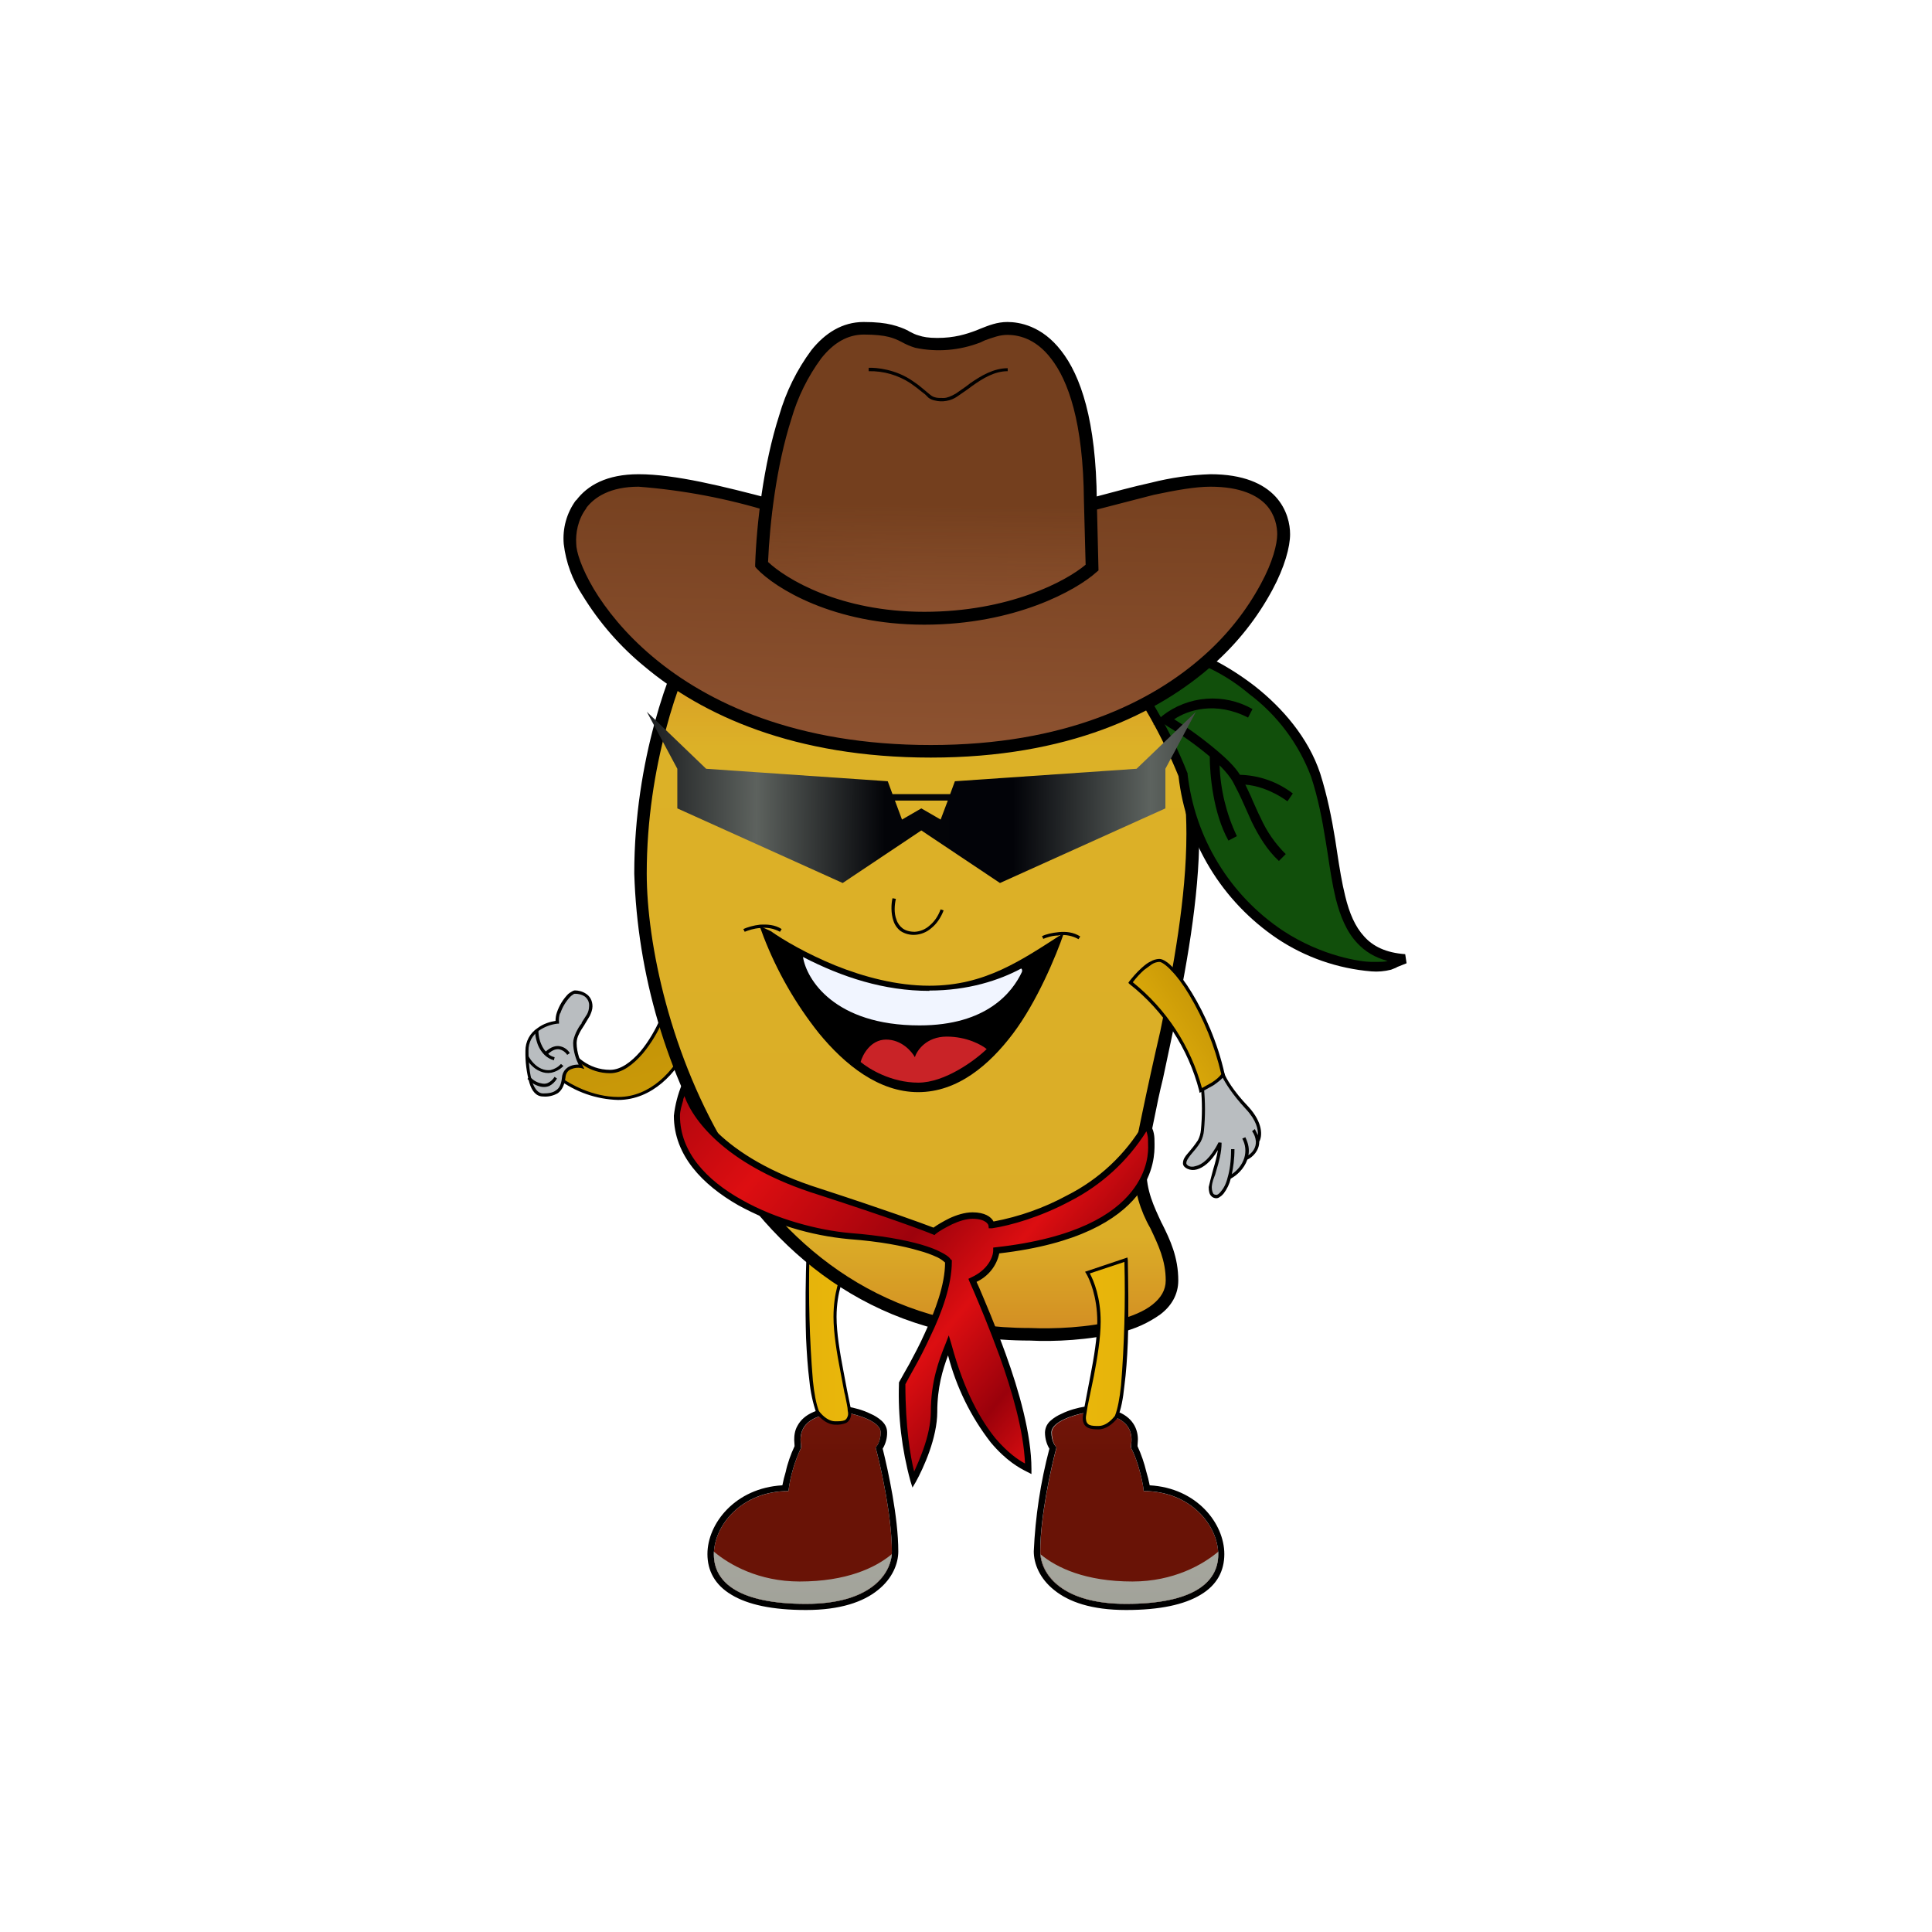 <svg width="24" height="24" viewBox="0 0 24 24" fill="none" xmlns="http://www.w3.org/2000/svg">
<rect x="0" y="0" width="24" height="24" fill="#808080" stroke="none"/>
<g clip-path="url(#clip0_328_36802)">
<path d="M24 0H0V24H24V0Z" fill="white"/>
<path d="M10.94 17.794C10.94 17.66 10.658 17.576 10.519 17.55C9.832 17.55 9.954 17.925 9.954 17.98C9.872 18.151 9.818 18.334 9.794 18.523C9.209 18.523 8.868 18.952 8.868 19.31C8.868 19.664 9.188 19.925 10.013 19.925C10.839 19.925 11.079 19.534 11.079 19.272C11.079 18.839 10.944 18.228 10.877 17.98C10.898 17.963 10.94 17.896 10.94 17.794Z" fill="url(#paint0_linear_328_36802)"/>
<path d="M10.527 17.474C10.607 17.486 10.721 17.516 10.813 17.562C10.864 17.583 10.91 17.613 10.948 17.646C10.99 17.684 11.02 17.73 11.02 17.794C11.021 17.865 11.002 17.935 10.965 17.996C11.032 18.265 11.159 18.846 11.159 19.272C11.159 19.423 11.087 19.608 10.906 19.752C10.725 19.899 10.439 20 10.013 20C9.592 20 9.289 19.933 9.087 19.811C8.881 19.689 8.788 19.512 8.788 19.305C8.788 18.926 9.133 18.484 9.719 18.451C9.73 18.394 9.744 18.337 9.761 18.282C9.782 18.181 9.824 18.063 9.87 17.966V17.954L9.866 17.89C9.866 17.84 9.87 17.773 9.908 17.709C9.984 17.57 10.161 17.474 10.514 17.474H10.527ZM9.954 17.979C9.872 18.15 9.818 18.334 9.794 18.522C9.209 18.522 8.868 18.952 8.868 19.309C8.868 19.663 9.188 19.924 10.013 19.924C10.839 19.924 11.079 19.533 11.079 19.272C11.079 18.838 10.944 18.227 10.877 17.979C10.898 17.962 10.94 17.895 10.94 17.794C10.94 17.659 10.658 17.575 10.519 17.549C9.895 17.549 9.938 17.857 9.95 17.954C9.951 17.962 9.951 17.97 9.95 17.979H9.954Z" fill="black"/>
<path d="M11.075 19.309C10.872 19.477 10.514 19.646 9.933 19.646C9.424 19.646 9.058 19.436 8.868 19.275V19.309C8.868 19.663 9.188 19.924 10.013 19.924C10.801 19.924 11.053 19.566 11.079 19.309H11.075Z" fill="url(#paint1_linear_328_36802)"/>
<path d="M13.066 17.794C13.066 17.66 13.344 17.576 13.487 17.55C14.169 17.55 14.047 17.925 14.047 17.98C14.148 18.165 14.207 18.468 14.207 18.523C14.792 18.523 15.133 18.952 15.133 19.31C15.133 19.664 14.813 19.925 13.988 19.925C13.163 19.925 12.923 19.534 12.923 19.272C12.923 18.839 13.058 18.228 13.125 17.98C13.104 17.963 13.066 17.896 13.066 17.794Z" fill="url(#paint2_linear_328_36802)"/>
<path d="M13.474 17.474C13.394 17.486 13.28 17.516 13.188 17.562C13.139 17.583 13.093 17.611 13.053 17.646C13.031 17.664 13.014 17.687 13.001 17.712C12.989 17.738 12.982 17.765 12.981 17.794C12.981 17.878 13.007 17.95 13.036 17.996C12.926 18.413 12.861 18.84 12.842 19.272C12.842 19.423 12.914 19.608 13.095 19.752C13.276 19.899 13.558 20 13.988 20C14.409 20 14.712 19.933 14.914 19.811C15.12 19.689 15.209 19.512 15.209 19.305C15.209 18.926 14.868 18.484 14.282 18.451C14.271 18.394 14.257 18.337 14.24 18.282C14.214 18.174 14.178 18.068 14.131 17.966V17.954L14.135 17.89C14.137 17.828 14.123 17.765 14.093 17.709C14.017 17.57 13.84 17.474 13.486 17.474H13.474ZM14.047 17.979C14.148 18.164 14.207 18.467 14.207 18.522C14.792 18.522 15.133 18.952 15.133 19.309C15.133 19.663 14.813 19.924 13.988 19.924C13.162 19.924 12.922 19.533 12.922 19.272C12.922 18.838 13.057 18.227 13.124 17.979C13.103 17.962 13.061 17.895 13.061 17.794C13.061 17.659 13.343 17.575 13.482 17.549C14.105 17.549 14.063 17.857 14.051 17.954C14.05 17.962 14.05 17.97 14.051 17.979H14.047Z" fill="black"/>
<path d="M12.927 19.309C13.129 19.477 13.487 19.646 14.068 19.646C14.578 19.646 14.944 19.436 15.134 19.275V19.309C15.134 19.663 14.814 19.924 13.988 19.924C13.201 19.924 12.948 19.566 12.927 19.309Z" fill="url(#paint3_linear_328_36802)"/>
<path d="M10.156 17.542C10.013 17.18 10.017 16.089 10.038 15.592L10.514 15.748C10.468 15.824 10.375 16.043 10.375 16.359C10.375 16.755 10.531 17.365 10.552 17.521C10.573 17.677 10.455 17.677 10.375 17.677C10.291 17.677 10.215 17.618 10.156 17.542Z" fill="url(#paint4_linear_328_36802)"/>
<path d="M10.022 15.567L10.544 15.736L10.531 15.761C10.489 15.828 10.392 16.047 10.392 16.359C10.392 16.557 10.434 16.805 10.476 17.024C10.506 17.189 10.538 17.353 10.573 17.517C10.578 17.559 10.573 17.593 10.561 17.622C10.55 17.645 10.533 17.665 10.51 17.677C10.467 17.694 10.421 17.701 10.375 17.698C10.287 17.698 10.203 17.635 10.14 17.555V17.551C10.096 17.422 10.068 17.29 10.055 17.155C10.034 16.995 10.022 16.81 10.013 16.62C10.001 16.241 10.009 15.841 10.018 15.593V15.567H10.022ZM10.055 15.618C10.042 16.129 10.056 16.641 10.098 17.151C10.114 17.311 10.14 17.445 10.173 17.529C10.232 17.605 10.304 17.656 10.375 17.656C10.418 17.656 10.46 17.656 10.493 17.643C10.509 17.634 10.521 17.619 10.527 17.601C10.535 17.588 10.54 17.559 10.531 17.525C10.531 17.483 10.514 17.42 10.498 17.332L10.489 17.298L10.439 17.033C10.396 16.81 10.354 16.561 10.354 16.359C10.354 16.064 10.434 15.854 10.481 15.761L10.059 15.618H10.055Z" fill="black"/>
<path d="M7.579 13.306C7.861 13.306 8.118 12.889 8.211 12.678C8.362 12.691 8.64 12.779 8.531 13.015C8.392 13.31 8.093 13.647 7.676 13.647C7.343 13.647 7.049 13.474 6.943 13.39L7.061 13.011C7.116 13.112 7.293 13.306 7.579 13.306Z" fill="url(#paint5_linear_328_36802)"/>
<path d="M8.199 12.658H8.216C8.292 12.666 8.405 12.692 8.481 12.747C8.523 12.776 8.553 12.814 8.565 12.86C8.582 12.902 8.578 12.961 8.548 13.024C8.409 13.319 8.106 13.664 7.677 13.664C7.407 13.656 7.147 13.565 6.932 13.403L6.919 13.395L7.058 12.965L7.079 13.008C7.129 13.1 7.302 13.29 7.58 13.29C7.711 13.29 7.841 13.193 7.955 13.062C8.064 12.932 8.148 12.776 8.195 12.671L8.199 12.658ZM8.224 12.7C8.178 12.806 8.094 12.957 7.984 13.088C7.871 13.218 7.732 13.332 7.58 13.332C7.315 13.332 7.142 13.168 7.071 13.062L6.965 13.382C7.079 13.466 7.361 13.627 7.681 13.627C8.081 13.627 8.376 13.298 8.511 13.008C8.54 12.953 8.54 12.906 8.532 12.869C8.518 12.832 8.493 12.801 8.46 12.78C8.389 12.735 8.308 12.708 8.224 12.7Z" fill="black"/>
<path d="M7.142 12.957C7.142 13.083 7.196 13.205 7.222 13.252C7.154 13.239 7.019 13.247 7.003 13.39C6.982 13.567 6.885 13.601 6.746 13.601C6.607 13.601 6.548 13.369 6.548 13.054C6.548 12.801 6.8 12.717 6.927 12.7C6.902 12.561 7.062 12.325 7.142 12.325C7.222 12.325 7.339 12.367 7.339 12.502C7.339 12.641 7.142 12.797 7.142 12.957Z" fill="#B9BDC0"/>
<path d="M7.099 12.32C7.112 12.311 7.126 12.305 7.141 12.303C7.184 12.303 7.238 12.316 7.28 12.345C7.327 12.375 7.36 12.429 7.36 12.501C7.36 12.543 7.344 12.581 7.327 12.619L7.264 12.724L7.259 12.733C7.234 12.771 7.209 12.808 7.192 12.846C7.174 12.88 7.164 12.918 7.163 12.956C7.163 13.078 7.213 13.196 7.238 13.238L7.259 13.28L7.217 13.267C7.178 13.26 7.137 13.265 7.099 13.28C7.061 13.293 7.028 13.326 7.024 13.389C7.011 13.482 6.981 13.541 6.931 13.579C6.875 13.612 6.81 13.627 6.746 13.621C6.661 13.621 6.607 13.554 6.577 13.453C6.541 13.323 6.524 13.188 6.527 13.053C6.527 12.997 6.54 12.942 6.567 12.892C6.593 12.843 6.632 12.801 6.678 12.771C6.75 12.716 6.838 12.691 6.901 12.682C6.901 12.648 6.906 12.611 6.918 12.577C6.947 12.491 6.994 12.414 7.057 12.349C7.07 12.338 7.084 12.328 7.099 12.32ZM6.956 12.589C6.945 12.623 6.94 12.659 6.944 12.695V12.716H6.927C6.845 12.725 6.767 12.754 6.699 12.8C6.657 12.827 6.623 12.865 6.599 12.909C6.576 12.953 6.564 13.002 6.565 13.053C6.565 13.208 6.581 13.347 6.611 13.44C6.645 13.537 6.691 13.583 6.746 13.583C6.813 13.583 6.868 13.575 6.906 13.545C6.948 13.52 6.973 13.469 6.981 13.385C6.983 13.354 6.994 13.324 7.013 13.298C7.032 13.273 7.057 13.253 7.087 13.242C7.119 13.229 7.153 13.224 7.188 13.225C7.158 13.166 7.12 13.061 7.12 12.956C7.12 12.914 7.137 12.871 7.154 12.829C7.175 12.787 7.196 12.745 7.226 12.712V12.703L7.293 12.598C7.309 12.568 7.317 12.535 7.318 12.501C7.321 12.477 7.316 12.452 7.306 12.43C7.295 12.408 7.279 12.389 7.259 12.375C7.224 12.354 7.183 12.344 7.141 12.345C7.137 12.345 7.129 12.345 7.12 12.354C7.108 12.361 7.097 12.369 7.087 12.379C7.029 12.439 6.986 12.511 6.96 12.589H6.956Z" fill="black"/>
<path d="M14.561 15.908C14.561 16.506 13.382 16.603 12.792 16.578C9.125 16.578 7.954 12.603 7.954 10.851C7.954 9.449 8.405 8.296 8.628 7.896H14.161C14.38 8.186 14.817 9.083 14.817 10.359C14.817 11.95 14.161 13.959 14.161 14.527C14.161 15.1 14.561 15.357 14.561 15.908Z" fill="url(#paint6_linear_328_36802)"/>
<path d="M8.582 7.819H14.203L14.224 7.848C14.456 8.151 14.898 9.069 14.898 10.358C14.898 11.162 14.729 12.072 14.565 12.842L14.447 13.398C14.405 13.566 14.371 13.73 14.342 13.878C14.279 14.173 14.241 14.396 14.241 14.53C14.241 14.796 14.334 14.985 14.43 15.192L14.435 15.2C14.536 15.402 14.637 15.617 14.637 15.907C14.637 16.084 14.548 16.227 14.414 16.328C14.264 16.435 14.095 16.511 13.917 16.552C13.538 16.648 13.091 16.669 12.793 16.653C10.923 16.653 9.693 15.642 8.931 14.408C8.28 13.333 7.918 12.107 7.879 10.851C7.879 9.431 8.329 8.269 8.561 7.861L8.582 7.819ZM8.674 7.975C8.451 8.396 8.034 9.507 8.034 10.851C8.034 11.71 8.325 13.129 9.066 14.328C9.807 15.524 10.995 16.497 12.793 16.497H12.797C13.087 16.51 13.521 16.493 13.879 16.4C14.056 16.354 14.211 16.291 14.317 16.206C14.422 16.122 14.481 16.025 14.481 15.907C14.481 15.655 14.388 15.465 14.291 15.259C14.163 15.037 14.091 14.787 14.081 14.53C14.081 14.375 14.123 14.135 14.186 13.844C14.258 13.498 14.334 13.153 14.414 12.808C14.573 12.038 14.738 11.145 14.738 10.358C14.738 9.141 14.338 8.282 14.123 7.975H8.674ZM6.712 13.309C6.628 13.276 6.565 13.2 6.531 13.141L6.565 13.12C6.594 13.175 6.653 13.246 6.725 13.276C6.763 13.293 6.801 13.297 6.839 13.293C6.889 13.281 6.934 13.255 6.969 13.217L6.999 13.242C6.958 13.285 6.905 13.314 6.847 13.326C6.801 13.334 6.755 13.328 6.712 13.309ZM6.717 13.499C6.653 13.484 6.596 13.45 6.552 13.402L6.582 13.373C6.611 13.411 6.666 13.448 6.721 13.457C6.75 13.465 6.78 13.465 6.805 13.453C6.84 13.437 6.869 13.41 6.889 13.377L6.919 13.398C6.896 13.438 6.863 13.47 6.822 13.491C6.788 13.504 6.752 13.507 6.717 13.499Z" fill="black"/>
<path d="M14.898 14.174C14.974 14.047 14.957 13.677 14.936 13.509L15.193 13.349C15.214 13.403 15.302 13.559 15.487 13.761C15.681 13.967 15.656 14.123 15.622 14.174C15.63 14.287 15.538 14.363 15.479 14.393C15.441 14.511 15.34 14.591 15.273 14.629C15.222 14.81 15.142 14.864 15.113 14.864C15.075 14.864 15.037 14.843 15.037 14.746C15.037 14.65 15.155 14.431 15.155 14.199C14.957 14.607 14.717 14.532 14.717 14.452C14.717 14.372 14.801 14.334 14.898 14.174Z" fill="#B9BDC0"/>
<path d="M15.201 13.319L15.213 13.344C15.23 13.39 15.314 13.546 15.508 13.748C15.693 13.95 15.681 14.115 15.643 14.182C15.643 14.296 15.559 14.376 15.495 14.405C15.453 14.523 15.361 14.603 15.289 14.641C15.273 14.708 15.242 14.771 15.201 14.826C15.187 14.843 15.172 14.857 15.154 14.868C15.142 14.878 15.128 14.884 15.112 14.885C15.099 14.886 15.087 14.883 15.075 14.878C15.063 14.873 15.053 14.866 15.045 14.856C15.024 14.835 15.015 14.797 15.015 14.746C15.028 14.69 15.042 14.634 15.057 14.578L15.074 14.515C15.095 14.447 15.116 14.367 15.129 14.287C15.04 14.439 14.944 14.506 14.868 14.527C14.829 14.539 14.787 14.536 14.75 14.519C14.72 14.506 14.695 14.481 14.695 14.452C14.695 14.405 14.72 14.367 14.754 14.329L14.771 14.309C14.801 14.275 14.838 14.228 14.881 14.165C14.901 14.126 14.914 14.083 14.918 14.039C14.935 13.862 14.935 13.685 14.918 13.508L14.914 13.496L15.205 13.319H15.201ZM15.302 14.586C15.365 14.544 15.428 14.477 15.457 14.384C15.469 14.345 15.473 14.303 15.469 14.262C15.465 14.22 15.452 14.181 15.432 14.144L15.47 14.127C15.512 14.212 15.521 14.283 15.508 14.351C15.559 14.317 15.605 14.258 15.601 14.178C15.597 14.132 15.581 14.089 15.554 14.052L15.588 14.026L15.626 14.102C15.63 14.03 15.609 13.917 15.474 13.774C15.306 13.593 15.217 13.445 15.184 13.378L14.956 13.517C14.973 13.692 14.973 13.868 14.956 14.043C14.952 14.093 14.937 14.142 14.914 14.186C14.872 14.254 14.83 14.3 14.801 14.334L14.784 14.355C14.754 14.397 14.737 14.418 14.737 14.452C14.737 14.46 14.746 14.473 14.767 14.485C14.788 14.494 14.817 14.498 14.855 14.485C14.931 14.468 15.036 14.393 15.137 14.191L15.175 14.195C15.175 14.317 15.142 14.431 15.112 14.532L15.095 14.591L15.07 14.658C15.061 14.687 15.055 14.716 15.053 14.746C15.053 14.793 15.066 14.818 15.074 14.831C15.083 14.839 15.095 14.843 15.116 14.843L15.133 14.835C15.146 14.825 15.157 14.814 15.167 14.801C15.196 14.767 15.23 14.713 15.251 14.624C15.276 14.54 15.293 14.426 15.293 14.275H15.335C15.335 14.401 15.319 14.506 15.302 14.586Z" fill="black"/>
<path d="M13.866 17.6C14.009 17.238 14.005 16.147 13.983 15.65L13.508 15.806C13.554 15.882 13.646 16.101 13.646 16.417C13.646 16.813 13.491 17.423 13.47 17.579C13.449 17.735 13.571 17.735 13.646 17.735C13.731 17.735 13.806 17.676 13.866 17.6Z" fill="url(#paint7_linear_328_36802)"/>
<path d="M14.006 15.621L13.479 15.798L13.492 15.819C13.534 15.887 13.631 16.106 13.631 16.417C13.631 16.615 13.589 16.864 13.547 17.082L13.496 17.348C13.481 17.425 13.467 17.502 13.454 17.579C13.446 17.622 13.45 17.651 13.462 17.68C13.471 17.706 13.492 17.723 13.513 17.735C13.555 17.756 13.61 17.756 13.648 17.756C13.736 17.756 13.82 17.693 13.884 17.613V17.605C13.926 17.512 13.951 17.377 13.968 17.213C13.989 17.053 14.002 16.868 14.01 16.678C14.023 16.299 14.014 15.899 14.01 15.651L14.006 15.626V15.621ZM13.968 15.676C13.981 16.188 13.967 16.699 13.926 17.209C13.909 17.369 13.884 17.504 13.85 17.588C13.791 17.664 13.719 17.714 13.648 17.714C13.606 17.714 13.564 17.714 13.534 17.701C13.516 17.693 13.503 17.678 13.496 17.659C13.489 17.635 13.487 17.609 13.492 17.584C13.503 17.507 13.517 17.431 13.534 17.356L13.589 17.091C13.631 16.872 13.673 16.619 13.673 16.417C13.673 16.122 13.589 15.912 13.538 15.819L13.968 15.676ZM6.671 12.948C6.655 12.899 6.646 12.848 6.646 12.796H6.688C6.688 12.834 6.692 12.88 6.709 12.935C6.726 12.982 6.747 13.028 6.78 13.062C6.848 13.002 6.907 12.986 6.961 12.998C7.02 13.011 7.058 13.049 7.079 13.082L7.046 13.104C7.025 13.07 6.991 13.046 6.953 13.036C6.919 13.028 6.869 13.036 6.81 13.091C6.831 13.112 6.856 13.125 6.89 13.133L6.881 13.171C6.839 13.16 6.8 13.138 6.768 13.108C6.722 13.063 6.689 13.008 6.671 12.948ZM11.547 12.304C10.828 12.263 10.135 12.025 9.542 11.617C9.778 12.249 10.486 13.508 11.408 13.508C12.326 13.508 12.932 12.245 13.134 11.676C12.961 11.866 12.372 12.308 11.547 12.308V12.304Z" fill="black"/>
<path d="M9.436 11.503L9.575 11.567C9.734 11.68 10.025 11.849 10.374 11.992C10.728 12.135 11.141 12.245 11.545 12.245C12.236 12.245 12.682 11.933 13.217 11.588C13.12 11.874 12.88 12.447 12.585 12.838C12.29 13.23 11.895 13.567 11.406 13.567C10.918 13.567 10.497 13.23 10.172 12.834C9.884 12.472 9.653 12.069 9.486 11.638L9.436 11.503ZM9.667 11.769C9.793 12.063 10.004 12.442 10.265 12.758C10.581 13.15 10.972 13.449 11.402 13.449C11.836 13.449 12.202 13.154 12.492 12.771C12.694 12.496 12.861 12.198 12.989 11.882C12.572 12.193 12.066 12.362 11.545 12.362C11.124 12.362 10.695 12.249 10.332 12.101C10.067 11.996 9.836 11.874 9.667 11.769Z" fill="black"/>
<path d="M11.407 13.449C11.07 13.449 10.792 13.277 10.691 13.192C10.716 13.1 10.817 12.914 11.007 12.914C11.2 12.914 11.327 13.062 11.365 13.133C11.39 13.049 11.508 12.877 11.76 12.877C12.013 12.877 12.198 12.982 12.257 13.032C12.114 13.171 11.739 13.449 11.407 13.449Z" fill="#C92327"/>
<path d="M11.545 12.305C12.025 12.305 12.413 12.178 12.686 12.031C12.699 12.043 12.699 12.056 12.695 12.073C12.577 12.326 12.257 12.738 11.423 12.738C10.362 12.738 10.017 12.161 9.975 11.888C10.463 12.14 10.981 12.309 11.545 12.309V12.305Z" fill="#F1F5FF"/>
<path d="M14.401 11.933C14.275 11.933 14.106 12.114 14.043 12.207C14.473 12.545 14.779 13.016 14.915 13.546C14.99 13.512 15.146 13.428 15.193 13.348C15.016 12.561 14.561 11.933 14.401 11.933Z" fill="url(#paint8_linear_328_36802)"/>
<path d="M14.072 12.202C14.49 12.538 14.791 12.998 14.931 13.516L15.053 13.448C15.104 13.415 15.15 13.377 15.171 13.343C15.09 12.994 14.955 12.661 14.771 12.354C14.695 12.227 14.619 12.126 14.552 12.059C14.524 12.027 14.493 11.999 14.459 11.975C14.434 11.958 14.417 11.949 14.4 11.949C14.367 11.951 14.336 11.961 14.308 11.979L14.211 12.05C14.16 12.096 14.113 12.147 14.072 12.202ZM14.291 11.945C14.324 11.925 14.362 11.914 14.4 11.912C14.426 11.912 14.455 11.924 14.485 11.945C14.514 11.962 14.543 11.991 14.581 12.029C14.649 12.101 14.729 12.206 14.805 12.332C14.965 12.594 15.125 12.947 15.213 13.343V13.36C15.184 13.402 15.129 13.444 15.074 13.482L14.922 13.566L14.901 13.575L14.897 13.549C14.761 13.024 14.457 12.558 14.03 12.223L14.017 12.21L14.026 12.194C14.059 12.152 14.118 12.08 14.185 12.021C14.219 11.991 14.253 11.962 14.291 11.945ZM9.444 11.528C9.364 11.533 9.293 11.558 9.251 11.575L9.234 11.541C9.28 11.52 9.36 11.495 9.444 11.486C9.529 11.482 9.625 11.486 9.71 11.541L9.689 11.575C9.614 11.534 9.529 11.518 9.444 11.528ZM13.154 11.621C13.07 11.621 13.002 11.646 12.96 11.663L12.944 11.629C12.986 11.608 13.066 11.587 13.154 11.579C13.238 11.57 13.335 11.579 13.419 11.633L13.398 11.667C13.324 11.625 13.239 11.608 13.154 11.617V11.621ZM11.099 11.44C11.066 11.347 11.07 11.229 11.087 11.158L11.129 11.166C11.112 11.238 11.103 11.343 11.137 11.427C11.15 11.469 11.179 11.507 11.213 11.533C11.247 11.558 11.297 11.575 11.364 11.575C11.432 11.571 11.496 11.544 11.546 11.499C11.604 11.452 11.655 11.381 11.684 11.297L11.722 11.309C11.689 11.398 11.634 11.478 11.571 11.528C11.514 11.579 11.441 11.609 11.364 11.613C11.302 11.616 11.24 11.6 11.188 11.566C11.146 11.534 11.115 11.49 11.099 11.44Z" fill="black"/>
<path d="M16.342 9.63C16.06 8.763 15.074 8.186 14.7 8.114L13.883 8.194C14.051 8.405 14.443 8.982 14.695 9.626C15.032 11.731 16.78 12.009 17.037 12.009C17.293 12.009 17.234 11.992 17.457 11.912C16.443 11.832 16.7 10.712 16.342 9.63Z" fill="url(#paint9_linear_328_36802)"/>
<path d="M14.699 8.055H14.707C14.909 8.097 15.254 8.265 15.591 8.526C15.928 8.792 16.252 9.162 16.4 9.608C16.488 9.886 16.543 10.164 16.585 10.421L16.61 10.585C16.64 10.783 16.669 10.964 16.711 11.133C16.762 11.343 16.833 11.511 16.947 11.634C17.056 11.756 17.217 11.836 17.456 11.853L17.473 11.966L17.355 12.013L17.343 12.021L17.28 12.046C17.2 12.066 17.117 12.074 17.036 12.067C16.617 12.032 16.214 11.892 15.865 11.659C15.527 11.431 15.242 11.133 15.031 10.785C14.819 10.437 14.686 10.047 14.64 9.642C14.435 9.138 14.166 8.663 13.84 8.227L13.768 8.143L14.699 8.055ZM13.995 8.24C14.185 8.501 14.526 9.027 14.753 9.608V9.621C14.798 10.01 14.926 10.385 15.13 10.719C15.333 11.054 15.607 11.34 15.932 11.558C16.429 11.886 16.918 11.949 17.036 11.949C17.162 11.949 17.204 11.949 17.238 11.937C17.078 11.895 16.956 11.819 16.859 11.714C16.724 11.57 16.648 11.377 16.593 11.162C16.551 10.989 16.522 10.8 16.492 10.598L16.467 10.442C16.425 10.181 16.374 9.912 16.286 9.646C16.132 9.237 15.865 8.881 15.515 8.619C15.275 8.416 14.996 8.264 14.694 8.173L13.995 8.24Z" fill="black"/>
<path d="M14.586 8.935C14.755 8.821 15.1 8.707 15.504 8.914L15.559 8.808C15.385 8.709 15.186 8.665 14.986 8.68C14.787 8.695 14.596 8.769 14.439 8.892L14.325 8.998H14.468L14.51 9.027C14.692 9.137 14.866 9.261 15.028 9.398C15.028 9.621 15.07 10.101 15.26 10.442L15.365 10.387C15.234 10.112 15.161 9.812 15.15 9.507C15.226 9.583 15.285 9.655 15.319 9.718C15.366 9.806 15.41 9.896 15.45 9.987L15.55 10.21C15.635 10.383 15.74 10.56 15.887 10.695L15.972 10.61C15.841 10.481 15.735 10.328 15.66 10.16C15.622 10.088 15.593 10.012 15.559 9.941L15.542 9.899L15.47 9.747C15.588 9.756 15.782 9.802 15.993 9.954L16.06 9.857C15.871 9.712 15.641 9.631 15.403 9.625C15.344 9.528 15.235 9.423 15.125 9.33C14.955 9.186 14.775 9.054 14.586 8.935Z" fill="black"/>
<path d="M7.933 5.967C7.187 5.967 7.057 6.494 7.082 6.755C7.082 7.23 8.194 9.336 11.562 9.336C14.935 9.336 15.945 7.188 15.945 6.641C15.945 6.422 15.827 5.967 15.036 5.967C14.24 5.967 12.695 6.641 11.562 6.641C10.434 6.641 8.867 5.967 7.933 5.967Z" fill="url(#paint10_linear_328_36802)"/>
<path d="M7.285 6.312C7.175 6.455 7.15 6.632 7.158 6.75V6.754C7.158 6.851 7.222 7.057 7.377 7.318C7.529 7.571 7.769 7.874 8.11 8.16C8.792 8.733 9.895 9.255 11.563 9.255C13.23 9.255 14.308 8.724 14.965 8.135C15.248 7.883 15.485 7.584 15.664 7.251C15.811 6.981 15.866 6.758 15.866 6.636C15.866 6.543 15.841 6.396 15.731 6.274C15.622 6.156 15.415 6.046 15.037 6.046C14.847 6.046 14.607 6.089 14.333 6.147L13.613 6.333L13.445 6.375C12.822 6.543 12.14 6.716 11.563 6.716C10.986 6.716 10.3 6.547 9.655 6.379L9.571 6.358C9.038 6.193 8.489 6.089 7.933 6.046C7.584 6.046 7.386 6.173 7.281 6.312H7.285ZM7.158 6.215C7.297 6.03 7.537 5.891 7.933 5.891C8.388 5.891 8.986 6.042 9.596 6.202L9.693 6.227C10.346 6.396 11.011 6.56 11.563 6.56C12.246 6.523 12.921 6.396 13.571 6.181C13.824 6.114 14.072 6.046 14.3 5.996C14.541 5.935 14.788 5.899 15.037 5.891C15.445 5.891 15.697 6.009 15.845 6.169C15.992 6.329 16.026 6.518 16.026 6.636C16.026 6.792 15.959 7.044 15.807 7.326C15.619 7.676 15.371 7.989 15.074 8.253C14.384 8.868 13.268 9.411 11.563 9.411C9.862 9.411 8.721 8.88 8.009 8.282C7.704 8.033 7.444 7.734 7.238 7.398C7.111 7.206 7.03 6.987 7.003 6.758C6.986 6.565 7.039 6.372 7.154 6.215H7.158Z" fill="black"/>
<path fill-rule="evenodd" clip-rule="evenodd" d="M8.772 9.55L8.035 8.842L8.414 9.55V10.042L10.468 10.969L11.445 10.316L12.422 10.969L14.477 10.042V9.55L14.856 8.842L14.119 9.55L11.862 9.705L11.803 9.865H11.087L11.028 9.705L8.772 9.55ZM11.117 9.945L11.205 10.181L11.445 10.042L11.685 10.181L11.774 9.945H11.117Z" fill="url(#paint11_linear_328_36802)"/>
<path d="M10.729 4.081C9.794 4.081 9.495 6.035 9.466 7.011C9.676 7.235 10.375 7.685 11.487 7.685C12.594 7.685 13.34 7.264 13.567 7.054L13.546 6.224C13.529 4.237 12.775 4.077 12.514 4.077C12.262 4.077 12.097 4.275 11.643 4.275C11.188 4.275 11.327 4.081 10.733 4.081H10.729Z" fill="url(#paint12_linear_328_36802)"/>
<path d="M10.729 4.081C9.794 4.081 9.495 6.035 9.466 7.011C9.676 7.235 10.375 7.685 11.487 7.685C12.594 7.685 13.34 7.264 13.567 7.054L13.546 6.224C13.529 4.237 12.775 4.077 12.514 4.077C12.262 4.077 12.097 4.275 11.643 4.275C11.188 4.275 11.327 4.081 10.733 4.081H10.729Z" fill="url(#paint13_linear_328_36802)"/>
<path d="M9.541 6.981C9.764 7.192 10.434 7.6 11.482 7.6C12.534 7.6 13.242 7.221 13.486 7.015L13.465 6.223C13.457 5.238 13.267 4.724 13.057 4.455C12.855 4.189 12.627 4.16 12.514 4.16C12.421 4.16 12.345 4.189 12.236 4.227L12.181 4.253C11.922 4.354 11.64 4.378 11.368 4.32C11.31 4.302 11.253 4.278 11.2 4.248C11.149 4.221 11.096 4.199 11.04 4.185C10.972 4.168 10.871 4.156 10.732 4.156C10.526 4.156 10.353 4.261 10.202 4.451C10.035 4.678 9.909 4.933 9.831 5.204C9.642 5.794 9.562 6.497 9.541 6.981ZM10.08 4.349C10.248 4.139 10.463 4 10.728 4C10.884 4 10.993 4.013 11.078 4.034C11.162 4.055 11.225 4.08 11.276 4.105L11.297 4.118C11.339 4.139 11.368 4.156 11.415 4.168C11.465 4.185 11.532 4.198 11.642 4.198C11.857 4.198 12 4.152 12.126 4.105L12.177 4.084C12.282 4.042 12.387 4 12.514 4C12.661 4 12.943 4.046 13.183 4.358C13.423 4.665 13.617 5.221 13.625 6.223L13.646 7.086L13.621 7.107C13.373 7.331 12.61 7.76 11.482 7.76C10.353 7.76 9.629 7.305 9.402 7.065L9.381 7.04V7.011C9.398 6.514 9.482 5.773 9.68 5.158C9.764 4.867 9.899 4.593 10.08 4.349Z" fill="black"/>
<path d="M11.314 4.763C11.159 4.66 10.977 4.607 10.791 4.611V4.569C10.884 4.565 11.128 4.586 11.339 4.734C11.402 4.776 11.448 4.814 11.482 4.843L11.516 4.872L11.558 4.906C11.579 4.923 11.596 4.931 11.617 4.936C11.642 4.944 11.671 4.944 11.722 4.944C11.764 4.944 11.815 4.923 11.874 4.889L12 4.801L12.055 4.759C12.185 4.67 12.341 4.574 12.518 4.574V4.611C12.354 4.611 12.21 4.7 12.08 4.792L12.029 4.83L11.895 4.923C11.854 4.952 11.807 4.972 11.757 4.98C11.708 4.989 11.657 4.987 11.608 4.974C11.581 4.968 11.555 4.957 11.533 4.94C11.518 4.926 11.504 4.912 11.491 4.898L11.457 4.872C11.411 4.834 11.363 4.797 11.314 4.763Z" fill="black"/>
<path d="M10.177 14.804C8.922 14.413 8.543 13.76 8.509 13.486C8.454 13.604 8.419 13.731 8.408 13.861C8.408 14.804 9.777 15.293 10.556 15.356C11.326 15.415 11.701 15.571 11.781 15.672C11.781 16.24 11.284 17.027 11.208 17.187C11.208 17.849 11.301 18.261 11.347 18.387C11.431 18.227 11.6 17.84 11.6 17.541C11.6 17.162 11.701 16.91 11.781 16.712C12.097 17.891 12.615 18.169 12.775 18.248C12.775 17.402 12.16 16.101 12.08 15.907C12.299 15.806 12.375 15.63 12.375 15.533C14.379 15.318 14.299 14.312 14.299 14.215C14.299 14.114 14.299 14.055 14.24 13.979C13.777 14.813 12.766 15.154 12.316 15.217C12.312 15.175 12.252 15.099 12.08 15.099C11.903 15.099 11.688 15.229 11.604 15.297C11.49 15.251 11.048 15.086 10.172 14.804H10.177Z" fill="url(#paint14_linear_328_36802)"/>
<path d="M8.531 13.342L8.548 13.481C8.582 13.734 8.944 14.374 10.19 14.766C11.015 15.035 11.453 15.195 11.596 15.25C11.643 15.216 11.714 15.174 11.79 15.136C11.879 15.094 11.984 15.06 12.081 15.06C12.232 15.06 12.312 15.115 12.342 15.174C12.662 15.114 12.97 15.005 13.255 14.85C13.652 14.65 13.982 14.34 14.207 13.957L14.236 13.907L14.274 13.953C14.308 13.995 14.325 14.037 14.333 14.079C14.342 14.121 14.342 14.163 14.342 14.21V14.222C14.342 14.298 14.346 14.568 14.123 14.854C13.883 15.149 13.399 15.456 12.413 15.57C12.397 15.647 12.363 15.719 12.314 15.78C12.265 15.841 12.203 15.89 12.131 15.924L12.165 15.999C12.236 16.168 12.367 16.471 12.493 16.82C12.658 17.275 12.813 17.818 12.813 18.248V18.311L12.754 18.281C12.67 18.239 12.502 18.151 12.308 17.919C12.059 17.599 11.879 17.23 11.777 16.837C11.71 17.014 11.643 17.237 11.643 17.54C11.643 17.696 11.601 17.873 11.546 18.029C11.491 18.185 11.424 18.323 11.377 18.408L11.335 18.479L11.31 18.399C11.202 18.005 11.154 17.596 11.167 17.187V17.174L11.171 17.166L11.23 17.06L11.297 16.942C11.352 16.837 11.424 16.707 11.487 16.564C11.617 16.285 11.74 15.957 11.74 15.684C11.712 15.658 11.681 15.637 11.647 15.62C11.572 15.585 11.495 15.557 11.415 15.536C11.217 15.477 10.935 15.422 10.548 15.393C10.065 15.348 9.596 15.205 9.171 14.972C8.729 14.719 8.371 14.353 8.371 13.86C8.386 13.726 8.42 13.594 8.472 13.469L8.531 13.342ZM8.489 13.662C8.468 13.73 8.447 13.801 8.447 13.86C8.447 14.311 8.775 14.66 9.213 14.904C9.643 15.149 10.173 15.283 10.556 15.317C10.944 15.347 11.234 15.401 11.441 15.46C11.542 15.49 11.622 15.519 11.685 15.553C11.744 15.582 11.79 15.612 11.811 15.646L11.824 15.654V15.671C11.824 15.966 11.697 16.311 11.559 16.597C11.491 16.744 11.424 16.875 11.365 16.98L11.297 17.102L11.247 17.195C11.247 17.73 11.31 18.1 11.356 18.281C11.39 18.206 11.432 18.109 11.47 18.003C11.525 17.848 11.563 17.683 11.563 17.54C11.563 17.161 11.664 16.896 11.744 16.698L11.786 16.589L11.82 16.702C11.98 17.292 12.186 17.646 12.367 17.869C12.514 18.041 12.645 18.134 12.733 18.18C12.716 17.776 12.573 17.279 12.417 16.846C12.291 16.5 12.165 16.201 12.093 16.033L12.043 15.919L12.03 15.886L12.064 15.869C12.27 15.776 12.338 15.616 12.338 15.532V15.498L12.371 15.494C13.369 15.384 13.836 15.081 14.056 14.803C14.266 14.542 14.266 14.294 14.262 14.222V14.214C14.262 14.163 14.262 14.13 14.253 14.096C14.251 14.082 14.246 14.068 14.241 14.054C14.009 14.423 13.681 14.723 13.293 14.921C12.923 15.119 12.552 15.224 12.325 15.258H12.283L12.279 15.224C12.279 15.212 12.245 15.14 12.081 15.14C12.001 15.14 11.912 15.17 11.828 15.208C11.744 15.25 11.668 15.292 11.626 15.326L11.609 15.342L11.588 15.334C11.479 15.288 11.036 15.123 10.165 14.841C9.057 14.496 8.62 13.944 8.502 13.616C8.496 13.631 8.49 13.647 8.485 13.662H8.489Z" fill="black"/>
</g>
<defs>
<linearGradient id="paint0_linear_328_36802" x1="11.99" y1="4.001" x2="11.99" y2="20.001" gradientUnits="userSpaceOnUse">
<stop stop-color="#732417"/>
<stop offset="0.14" stop-color="#9F201D"/>
<stop offset="0.4" stop-color="#76100C"/>
<stop offset="0.63" stop-color="#AF2120"/>
<stop offset="0.88" stop-color="#691306"/>
</linearGradient>
<linearGradient id="paint1_linear_328_36802" x1="11.99" y1="3.999" x2="11.99" y2="20" gradientUnits="userSpaceOnUse">
<stop offset="0.49" stop-color="#D8D4D3"/>
<stop offset="1" stop-color="#A1A299"/>
</linearGradient>
<linearGradient id="paint2_linear_328_36802" x1="12.011" y1="4.001" x2="12.011" y2="20.001" gradientUnits="userSpaceOnUse">
<stop stop-color="#732417"/>
<stop offset="0.14" stop-color="#9F201D"/>
<stop offset="0.4" stop-color="#76100C"/>
<stop offset="0.63" stop-color="#AF2120"/>
<stop offset="0.88" stop-color="#691306"/>
</linearGradient>
<linearGradient id="paint3_linear_328_36802" x1="12.001" y1="3.999" x2="12.001" y2="20" gradientUnits="userSpaceOnUse">
<stop offset="0.49" stop-color="#D8D4D3"/>
<stop offset="1" stop-color="#A1A299"/>
</linearGradient>
<linearGradient id="paint4_linear_328_36802" x1="15.411" y1="12.017" x2="3.866" y2="12.017" gradientUnits="userSpaceOnUse">
<stop stop-color="#B78806"/>
<stop offset="0.4" stop-color="#EBB80B"/>
<stop offset="1" stop-color="#BA8E0B"/>
</linearGradient>
<linearGradient id="paint5_linear_328_36802" x1="12.73" y1="9.565" x2="17.768" y2="26.195" gradientUnits="userSpaceOnUse">
<stop stop-color="#B78806"/>
<stop offset="0.4" stop-color="#EBB80B"/>
</linearGradient>
<linearGradient id="paint6_linear_328_36802" x1="12" y1="4.001" x2="12" y2="20.002" gradientUnits="userSpaceOnUse">
<stop stop-color="#C7451D"/>
<stop offset="0.33" stop-color="#DCB127"/>
<stop offset="0.71" stop-color="#DBAD27"/>
<stop offset="1" stop-color="#BC3319"/>
</linearGradient>
<linearGradient id="paint7_linear_328_36802" x1="8.588" y1="12.016" x2="20.134" y2="12.016" gradientUnits="userSpaceOnUse">
<stop stop-color="#B78806"/>
<stop offset="0.4" stop-color="#EBB80B"/>
<stop offset="1" stop-color="#BA8E0B"/>
</linearGradient>
<linearGradient id="paint8_linear_328_36802" x1="15.389" y1="11.98" x2="11.361" y2="14.584" gradientUnits="userSpaceOnUse">
<stop stop-color="#B78806"/>
<stop offset="0.4" stop-color="#EBB80B"/>
<stop offset="1" stop-color="#BA8E0B"/>
</linearGradient>
<linearGradient id="paint9_linear_328_36802" x1="13.941" y1="10.383" x2="9.281" y2="13.116" gradientUnits="userSpaceOnUse">
<stop stop-color="#114F0B"/>
<stop offset="0.51" stop-color="#298C0C"/>
<stop offset="1" stop-color="#154A01"/>
</linearGradient>
<linearGradient id="paint10_linear_328_36802" x1="12.014" y1="5.781" x2="11.784" y2="19.998" gradientUnits="userSpaceOnUse">
<stop stop-color="#743F1E"/>
<stop offset="0.53" stop-color="#AB6946"/>
<stop offset="1" stop-color="#552D17"/>
</linearGradient>
<linearGradient id="paint11_linear_328_36802" x1="17.157" y1="10.812" x2="6.521" y2="10.757" gradientUnits="userSpaceOnUse">
<stop offset="0.09" stop-color="#0C0B09"/>
<stop offset="0.27" stop-color="#5D635F"/>
<stop offset="0.43" stop-color="#020308"/>
<stop offset="0.58" stop-color="#030408"/>
<stop offset="0.73" stop-color="#5D625E"/>
<stop offset="0.9" stop-color="#05060A"/>
</linearGradient>
<linearGradient id="paint12_linear_328_36802" x1="6.83" y1="12.738" x2="17.538" y2="12.948" gradientUnits="userSpaceOnUse">
<stop stop-color="#743F1E"/>
<stop offset="0.41" stop-color="#A86644"/>
<stop offset="0.63" stop-color="#A96744"/>
<stop offset="1" stop-color="#552D17"/>
</linearGradient>
<linearGradient id="paint13_linear_328_36802" x1="12.023" y1="6.279" x2="11.868" y2="18.506" gradientUnits="userSpaceOnUse">
<stop stop-color="#743F1E"/>
<stop offset="0.47" stop-color="#A96744" stop-opacity="0"/>
<stop offset="0.66" stop-color="#9E603E" stop-opacity="0.13"/>
<stop offset="1" stop-color="#552D17"/>
</linearGradient>
<linearGradient id="paint14_linear_328_36802" x1="7.339" y1="0.976" x2="20.983" y2="12.526" gradientUnits="userSpaceOnUse">
<stop offset="0.3" stop-color="#DC0E11"/>
<stop offset="0.47" stop-color="#A0030D"/>
<stop offset="0.58" stop-color="#DD0E11"/>
<stop offset="0.69" stop-color="#9D020C"/>
<stop offset="0.75" stop-color="#DC0E11"/>
<stop offset="0.81" stop-color="#9A010B"/>
<stop offset="0.85" stop-color="#D40C10"/>
<stop offset="0.89" stop-color="#970007"/>
<stop offset="0.94" stop-color="#B50A35"/>
</linearGradient>
<clipPath id="clip0_328_36802">
<rect width="24" height="24" fill="white"/>
</clipPath>
</defs>
</svg>
